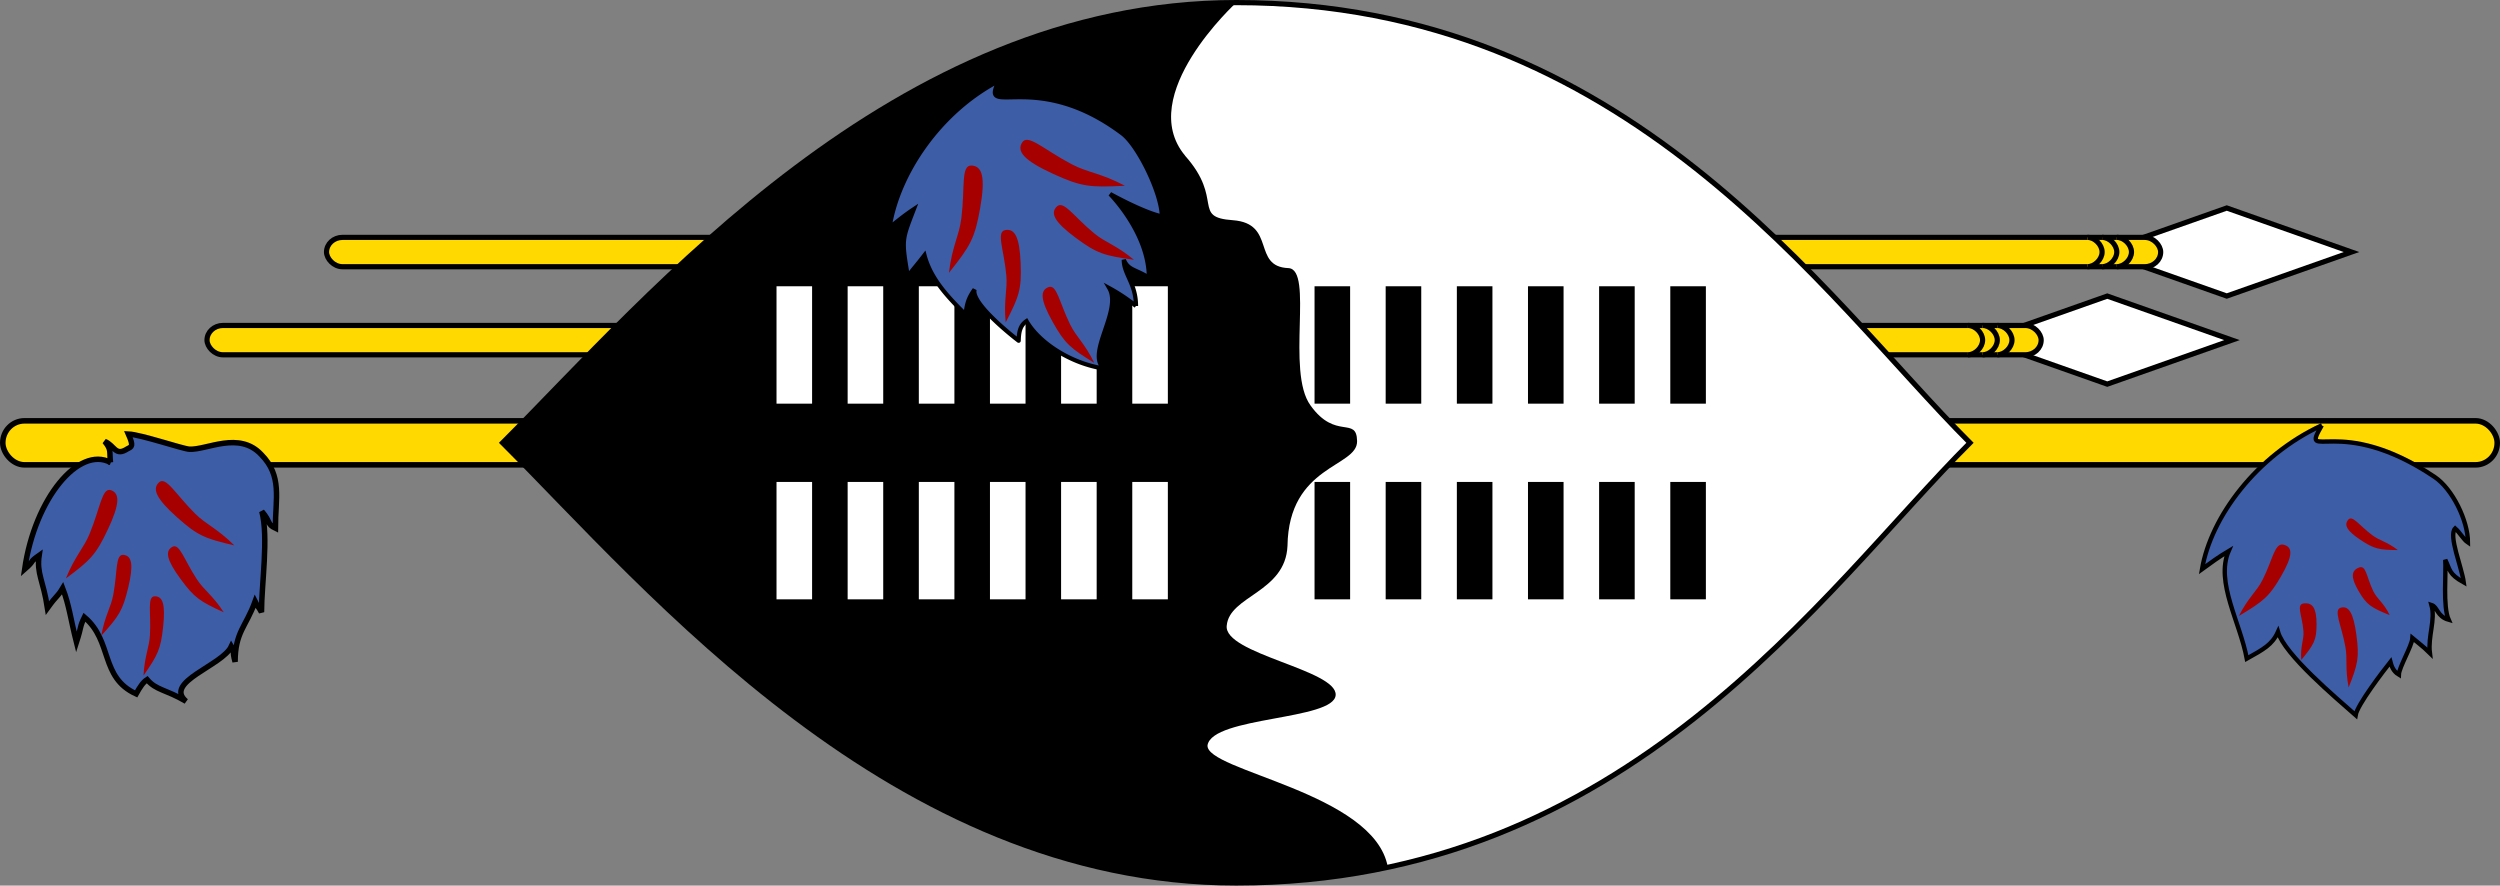 <?xml version="1.0" encoding="UTF-8" standalone="no"?>
<svg
   width="730.17"
   height="258.652"
   version="1.1"
   id="svg14"
   sodipodi:docname="SZ.svg"
   inkscape:version="1.3.2 (091e20e, 2023-11-25, custom)"
   xmlns:inkscape="http://www.inkscape.org/namespaces/inkscape"
   xmlns:sodipodi="http://sodipodi.sourceforge.net/DTD/sodipodi-0.dtd"
   xmlns:xlink="http://www.w3.org/1999/xlink"
   xmlns="http://www.w3.org/2000/svg"
   xmlns:svg="http://www.w3.org/2000/svg">
  <rect width="100%" height="100%" fill="#808080" stroke="none"/>
  <defs
     id="defs14" />
  <sodipodi:namedview
     id="namedview14"
     pagecolor="#ffffff"
     bordercolor="#000000"
     borderopacity="0.25"
     inkscape:showpageshadow="2"
     inkscape:pageopacity="0.0"
     inkscape:pagecheckerboard="0"
     inkscape:deskcolor="#d1d1d1"
     inkscape:zoom="0.6775"
     inkscape:cx="154.24354"
     inkscape:cy="19.926199"
     inkscape:window-width="1920"
     inkscape:window-height="1009"
     inkscape:window-x="1912"
     inkscape:window-y="-8"
     inkscape:window-maximized="1"
     inkscape:current-layer="svg14" />
  <g
     transform="matrix(1.5,0,0,1.5,-88.908,-170.67)"
     fill="#ffd900"
     stroke="#000000"
     stroke-width="1.008"
     id="g5">
    <g
       id="a">
      <path
         d="m 492.85,154.28 -24.285,8.571 24.285,8.571 24.285,-8.571 z"
         fill="#ffffff"
         id="path4" />
      <rect
         width="357.13"
         height="5.714"
         x="122.85"
         y="160"
         rx="3.106"
         ry="2.857"
         id="rect4" />
      <path
         d="m 471.44,165.71 c 1.427,0 2.859,-1.429 2.859,-2.857 0,-1.428 -1.431,-2.857 -2.858,-2.857 m -2.861,5.714 c 1.427,0 2.859,-1.429 2.859,-2.857 0,-1.428 -1.431,-2.857 -2.858,-2.857 m -2.861,5.714 c 1.427,0 2.859,-1.429 2.859,-2.857 0,-1.428 -1.431,-2.857 -2.858,-2.857"
         id="path5" />
    </g>
    <use
       xlink:href="#a"
       x="-23.27"
       y="17.15"
       width="100%"
       height="100%"
       id="use5" />
    <rect
       width="485.7"
       height="8.571"
       x="59.812"
       y="195.72"
       rx="4.224"
       ry="4.286"
       stroke-width="1.08"
       id="rect5" />
  </g>
  <path
     d="m 575.367,129.33 c -42.856,42.853 -100.002,128.566 -214.29,128.566 -100.002,0 -171.42,-85.712 -214.29,-128.566 C 189.644,86.469 261.069,0.756 361.077,0.756 475.359,0.756 532.497,86.469 575.367,129.33 Z"
     fill="#ffffff"
     stroke="#000000"
     stroke-width="1.512"
     id="path6" />
  <path
     d="m 346.122,45.48 c 11.402,12.823 1.881,17.994 13.95,18.835 12.727,0.935 5.512,13.551 16.218,13.99 7.485,0.327 -0.747,30.226 6.457,40.093 7.34,10.286 13.487,3.014 13.616,10.444 0.127,7.686 -19.976,6.911 -20.328,30.585 -0.59,13.644 -16.965,14.517 -17.747,23.297 -0.972,8.257 32.261,12.892 31.817,20.284 -0.456,7.37 -35.883,6.216 -37.425,14.621 -0.79,7.55 48.669,13.737 52.647,35.57 -7.38,2.413 -28.379,4.685 -44.249,4.697 -99.985,0.072 -171.42,-85.72 -214.275,-128.574 C 189.66,86.462 261.085,0.748 361.093,0.748 c 0,0 -29.683,27.123 -14.956,44.723 z"
     id="path7" />
  <g
     transform="matrix(1.5,0,0,1.5,-88.908,-170.67)"
     stroke="#ffffff"
     id="g8">
    <g
       id="d"
       stroke-width="6.927">
      <g
         id="c">
        <path
           id="b"
           d="M 213.933,192.377 V 169.52 m 13.85,0 v 22.857 m 13.86,-22.857 v 22.857" />
        <use
           xlink:href="#b"
           y="38.1"
           width="100%"
           height="100%"
           id="use7" />
      </g>
      <use
         xlink:href="#c"
         x="41.56"
         width="100%"
         height="100%"
         id="use8" />
    </g>
  </g>
  <use
     xlink:href="#d"
     x="104.76"
     width="100%"
     height="100%"
     transform="matrix(1.5,0,0,1.5,-88.908,-170.67)"
     stroke="#000000"
     id="use9" />
  <g
     fill="#a70000"
     id="g14"
     transform="translate(-88.908,-170.67)">
    <path
       d="m 767.025,294.9 c -6.492,11.244 4.982,-3.74 32.978,15.084 5.188,3.497 9.721,12.734 9.721,19.139 -1.317,-0.881 -2.295,-2.841 -3.745,-4.115 -2.031,2.035 1.939,11.366 2.52,15.775 -4.377,-2.449 -3.956,-3.609 -5.41,-6.619 0.29,3.639 -0.751,13.66 0.99,17.52 -3.45,-0.986 -3.22,-3.762 -5.021,-4.32 1.225,4.368 -1.068,9.122 -0.46,14.033 -2.015,-1.995 -4.163,-3.558 -5.1,-4.364 -0.157,2.338 -3.877,8.484 -3.961,10.695 -1.71,-1.033 -2.175,-2.644 -2.46,-3.729 -2.126,2.671 -9.681,12.537 -10.165,15.546 -5.822,-5.142 -20.735,-17.663 -22.676,-24.309 -1.716,3.772 -4.2,5.046 -9.11,7.8 -1.939,-10.533 -9.194,-22.372 -5.314,-31.401 -2.75,1.63 -5.013,3.261 -7.761,5.267 2.604,-15.255 15.88,-33.143 34.979,-42.002 z"
       fill="#3d5da7"
       stroke="#000000"
       stroke-width="1.282"
       id="path9" />
    <path
       d="m 742.815,350.58 c 2.695,-5.388 5.178,-7.096 6.92,-10.566 3.076,-6.098 3.515,-10.949 6.196,-10.238 2.68,0.711 2.677,3.209 -0.795,9.204 -3.473,5.996 -5.124,7.277 -12.321,11.6 z m 18.225,12.84 c -0.347,-4.103 0.843,-5.816 0.627,-8.457 -0.37,-4.649 -2.271,-7.839 0.201,-8.066 2.472,-0.226 3.627,1.36 3.634,6.044 0.008,4.685 -0.717,5.915 -4.46,10.48 z m 13.83,8.04 c -1.08,-5.727 -0.271,-8.267 -0.963,-11.957 -1.203,-6.492 -3.583,-10.765 -1.293,-11.359 2.29,-0.594 3.674,1.506 4.54,8.09 0.868,6.583 0.41,8.392 -2.284,15.226 z m 14.385,-40.125 c -3.378,-2.564 -5.349,-2.736 -7.527,-4.383 -3.837,-2.89 -5.778,-5.985 -7.013,-4.449 -1.234,1.536 -0.358,3.216 3.663,5.883 4.02,2.667 5.382,2.877 10.878,2.949 z m -2.385,19.005 c -1.78,-3.697 -3.654,-4.635 -4.806,-7.014 -2.035,-4.18 -2.038,-7.797 -4.246,-6.87 -2.208,0.927 -2.385,2.82 -0.024,6.867 2.36,4.046 3.597,4.779 9.076,7.017 z"
       id="path10" />
    <path
       d="m 121.174,305.73 c -0.363,-3.274 0.338,-3.666 -1.677,-6.135 2.933,1.227 3.044,4.488 6.61,2.174 1.309,-0.678 1.88,-0.7 0.289,-4.337 3.718,0.173 15.894,4.348 17.844,4.444 5.12,0.236 14.466,-5.378 20.953,1.525 6.227,6.294 4.148,12.826 4.148,21.543 -2.502,-1.199 -1.296,-1.79 -3.951,-4.907 1.99,7.619 -0.106,21.356 -0.106,29.436 -1.022,-1.948 -0.872,-1.103 -1.871,-3.12 -2.655,7.375 -5.837,8.893 -5.837,17.61 -0.958,-3.418 -0.033,-2.696 -1.099,-4.494 -2.58,5.6 -19.89,10.385 -13.22,16.029 -6.02,-3.53 -8.66,-3.159 -11.39,-6.334 -1.177,0.759 -2.111,2.196 -3.205,4.165 -10.585,-4.87 -6.8,-15.375 -15.093,-22.392 -1.435,2.942 -0.781,2.516 -2.332,7.304 -1.679,-6.651 -2.138,-10.877 -4.026,-15.767 -1.629,2.71 -1.484,1.671 -4.442,5.768 -1.224,-8.102 -3.216,-10.014 -2.428,-15.375 -3.144,2.218 -1.086,1.32 -4.229,4.05 2.978,-20.76 15.837,-36.101 25.065,-31.188 z"
       fill="#3d5da7"
       stroke="#000000"
       stroke-width="1.601"
       id="path11" />
    <path
       d="m 108.151,339.615 c 2.728,-6.684 5.186,-8.783 6.949,-13.086 3.112,-7.563 3.619,-13.61 6.233,-12.687 2.615,0.922 2.573,4.037 -0.925,11.467 -3.498,7.433 -5.135,9.008 -12.257,14.304 z m 10.326,16.725 c 1.094,-5.992 2.819,-8.175 3.528,-12.034 1.259,-6.786 0.557,-11.84 2.987,-11.573 2.43,0.266 2.979,2.828 1.362,9.578 -1.617,6.751 -2.733,8.349 -7.878,14.029 z m 12.351,11.625 c 0.308,-5.81 1.67,-8.077 1.874,-11.82 0.369,-6.582 -0.898,-11.293 1.419,-11.32 2.317,-0.027 3.143,2.34 2.433,8.929 -0.71,6.59 -1.567,8.234 -5.726,14.211 z M 157.35,329.97 c -5.071,-5.052 -8.137,-5.996 -11.409,-9.245 -5.763,-5.706 -8.547,-11.064 -10.599,-9.165 -2.052,1.9 -0.817,4.746 5.25,10.176 6.068,5.43 8.178,6.222 16.758,8.234 z m -3.09,19.53 c -3.303,-5.073 -5.727,-6.387 -7.86,-9.651 -3.76,-5.736 -5.054,-10.665 -7.185,-9.444 -2.133,1.221 -1.656,3.796 2.42,9.357 4.075,5.559 5.714,6.582 12.625,9.74 z"
       id="path12" />
    <path
       d="m 380.7,194.25 c -5.937,11.482 10.395,-3.819 35.997,15.404 4.745,3.571 11.546,17.68 11.546,24.22 -5.451,-1.16 -15.104,-6.54 -15.104,-6.54 0,0 11.328,11.346 11.328,24.426 -4.002,-2.502 -6.004,-2.127 -7.335,-5.199 0,4.234 3.56,6.933 3.56,13.473 a 52.938,52.938 0 0 0 -7.78,-5.19 c 3.776,6.54 -6.88,19.227 -1.547,23.462 -9.327,-1.349 -18.87,-7.308 -22.646,-13.848 -2.001,1.348 -2.218,3.466 -2.296,5.723 0.294,0.245 -14.198,-10.756 -12.866,-14.982 -1.944,2.727 -2.217,4.226 -2.661,7.3 -5.323,-5.25 -10.203,-10.5 -11.979,-17.288 -2.365,3.073 -2.514,3.073 -4.88,6.147 -1.774,-10.757 -1.774,-10.373 1.775,-19.592 -2.514,1.665 -4.584,3.33 -7.098,5.38 2.38,-15.578 14.523,-33.845 31.988,-42.892 z"
       fill="#3d5da7"
       stroke="#000000"
       stroke-width="1.239"
       id="path13" />
    <path
       d="m 366.06,250.35 c 0.95,-7.912 3.018,-10.893 3.636,-15.988 1.103,-8.961 -0.206,-15.512 2.97,-15.345 3.176,0.165 4.09,3.47 2.52,12.414 -1.569,8.941 -2.893,11.113 -9.126,18.92 z m 16.575,14.49 c -0.643,-6.675 0.59,-9.517 0.18,-13.818 -0.705,-7.566 -3.042,-12.691 -0.274,-13.162 2.767,-0.471 4.167,2.067 4.465,9.706 0.299,7.64 -0.441,9.675 -4.372,17.274 z m 25.875,11.82 c -2.814,-5.777 -5.232,-7.499 -7.048,-11.217 -3.209,-6.534 -3.88,-11.87 -6.354,-10.904 -2.475,0.968 -2.339,3.728 1.236,10.124 3.574,6.396 5.19,7.701 12.166,11.997 z m 8.955,-51.735 c -7.167,-3.773 -10.848,-3.82 -15.466,-6.245 -8.133,-4.25 -12.867,-9.052 -14.547,-6.409 -1.682,2.643 0.562,5.271 8.947,9.135 8.385,3.864 10.96,4.047 21.067,3.519 z m 2.625,21.615 c -5.218,-4.341 -8.304,-4.98 -11.67,-7.773 -5.93,-4.9 -8.88,-9.714 -10.861,-7.762 -1.98,1.951 -0.657,4.528 5.566,9.145 6.224,4.617 8.352,5.19 16.965,6.39 z"
       id="path14" />
  </g>
</svg>
